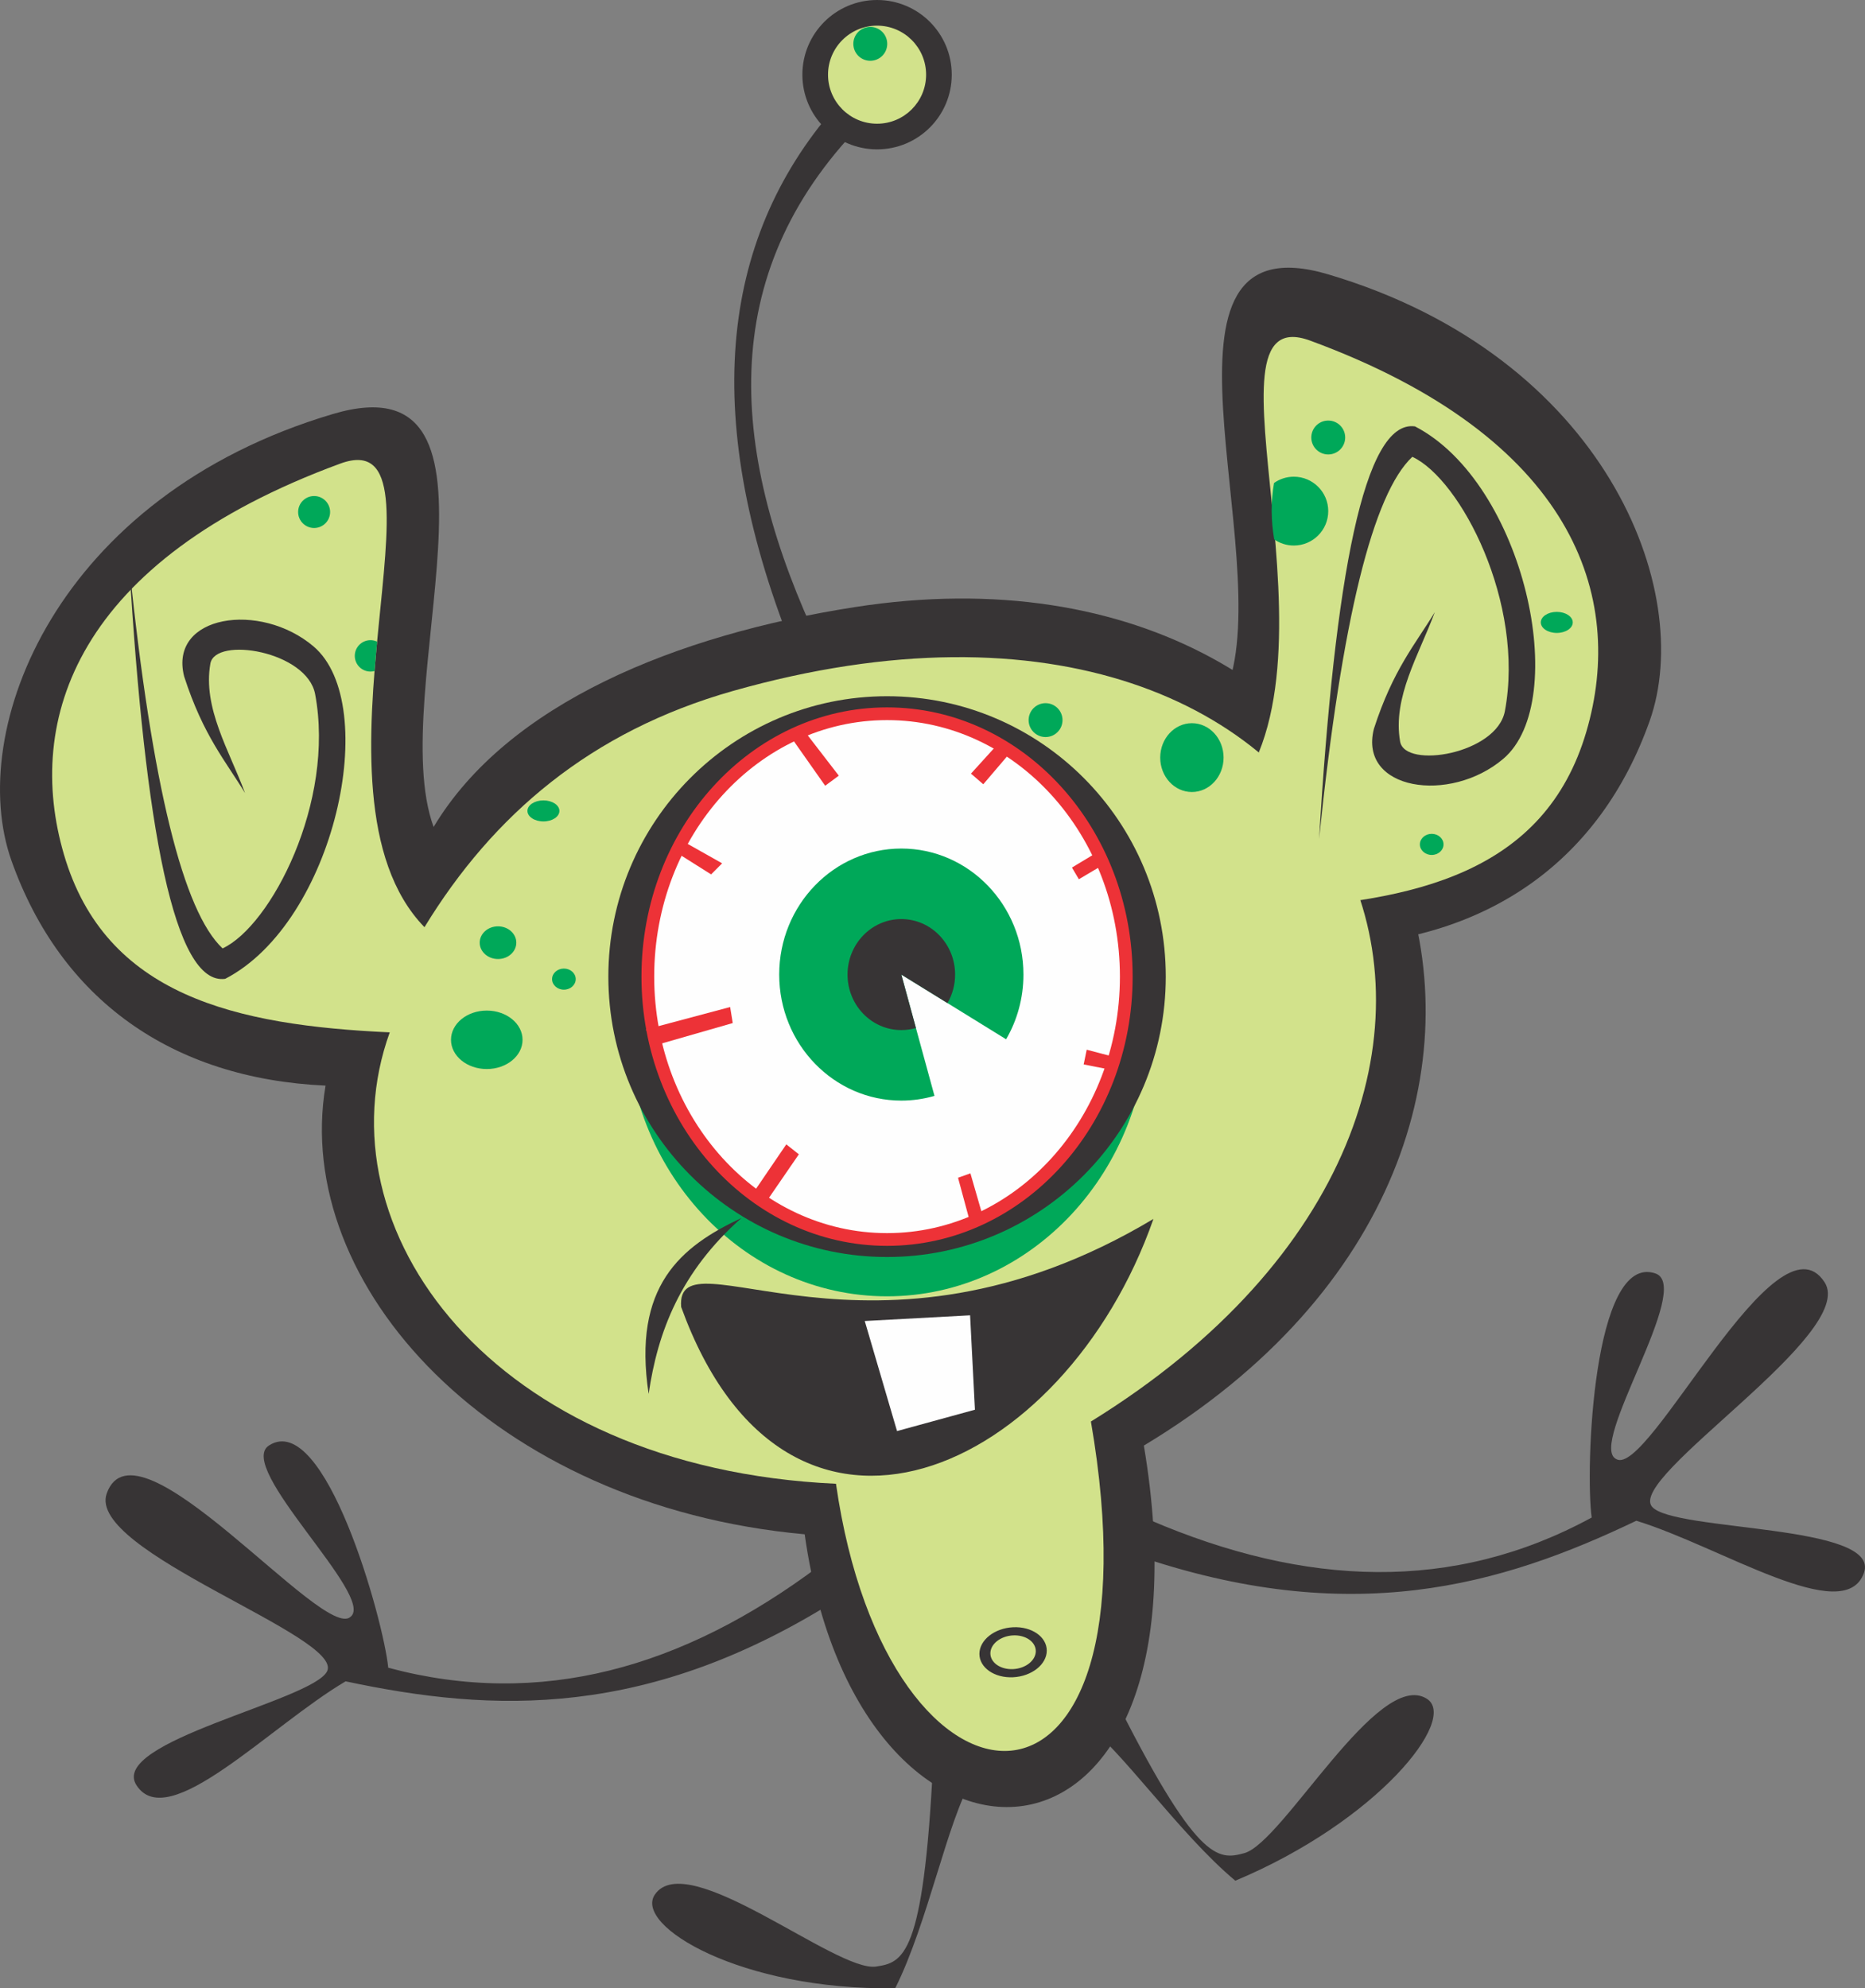 <?xml version="1.0" encoding="UTF-8"?>
<!DOCTYPE svg PUBLIC "-//W3C//DTD SVG 1.1//EN" "http://www.w3.org/Graphics/SVG/1.1/DTD/svg11.dtd">
<!-- Creator: CorelDRAW 2020 (64 Bit) -->
<svg xmlns="http://www.w3.org/2000/svg" xml:space="preserve" width="205.915mm" height="219.539mm" version="1.1" style="shape-rendering:geometricPrecision; text-rendering:geometricPrecision; image-rendering:optimizeQuality; fill-rule:evenodd; clip-rule:evenodd"
viewBox="0 0 47755 50914.8"
 xmlns:xlink="http://www.w3.org/1999/xlink"
 xmlns:xodm="http://www.corel.com/coreldraw/odm/2003">
 <rect x="0" y="0" width="47755" height="50914.8" fill="#808080" stroke="none"/>
 <defs>
  <style type="text/css">
   <![CDATA[
    .fil3 {fill:#FEFEFE}
    .fil0 {fill:#373435}
    .fil5 {fill:#ED3237}
    .fil1 {fill:#D2E28B}
    .fil2 {fill:#00A859}
    .fil6 {fill:#00A859}
    .fil4 {fill:#ED3237;fill-rule:nonzero}
   ]]>
  </style>
 </defs>
 <g id="Camada_x0020_1">
  <path class="fil0" d="M21708.5 3553.4c-3508.4,3915.9 -2927.2,8527.8 -487.2,13456.3 -201.2,127.9 -402.3,255.9 -603.5,383.8 -2648.9,-6134.5 -2322.2,-10815.9 469.8,-14293.2 207,151 414,302 620.9,453.1z"/>
  <circle class="fil0" cx="22458.1" cy="1912.5" r="1912.5"/>
  <circle class="fil1" cx="22458.1" cy="1912.5" r="1255.7"/>
  <circle class="fil2" cx="22284.3" cy="1122.9" r="434"/>
  <path class="fil0" d="M31431.5 17600.4c1259.9,-3444.4 -2423.3,-12059.2 2578.3,-10574.9 7087.1,2103.2 9417.1,8103.3 8229.3,11441.9 -1262.4,3548.4 -4094.9,5575.9 -8041,5756.4l-2766.6 -6623.4z"/>
  <path class="fil0" d="M27696.9 44061.1c973.6,676.7 2494.7,2898.1 3934.5,4098.5 3650.2,-1528.4 5715.3,-4143.9 4905.3,-4658.3 -1246.9,-792 -3685.7,3684.9 -4676.6,3952.8 -680.6,184 -1216.6,247.7 -3405.8,-4156.1 -252.5,254.4 -504.9,508.8 -757.4,763.2z"/>
  <path class="fil0" d="M20959.8 40113c-3472.5,2598.8 -7122,3638.4 -11018.4,2593 -121.7,-1228.5 -1623.3,-6601.9 -3051.3,-5693.5 -878.8,559.1 2737.3,3871.3 2086.9,4388.4 -688.6,653.7 -5488.4,-5294.6 -6244.7,-3155.8 -525.2,1485.2 6093.1,3662.4 5642.2,4553.7 -381.5,754.3 -5605,1797.6 -4879.1,2917.6 810.8,1250.9 3408,-1513 5354.4,-2662.3 3758.1,800.3 7762.1,993.8 12709,-2172.4 -256.2,-256.2 -343,-512.5 -599.2,-768.7z"/>
  <path class="fil0" d="M29437.7 38921.2c3984.9,1712.6 7776.4,1867.8 11319.2,-61.7 -169.6,-1222.8 30.7,-6798.5 1631.8,-6250 985.3,337.5 -1753.7,4405.1 -1000.3,4755.3 822.6,474.1 4094.6,-6433.4 5331.1,-4531.5 858.6,1320.8 -5065,4988.5 -4417.8,5749.3 547.6,643.8 5870.2,433.8 5427,1692.8 -495,1406.1 -3667.7,-672 -5829.2,-1333.2 -3465.8,1658.9 -7313,2785.4 -12864.1,866.9 189,-309.2 213.3,-578.6 402.3,-887.7z"/>
  <path class="fil0" d="M24889.8 45583.2c-621.7,1009.6 -1127.5,3654 -1967,5330 -3956.8,59.1 -6692.6,-1600.8 -6155.9,-2396.3 826.1,-1224.5 4648.8,1992 5664.1,1841.1 697.4,-103.6 1214.1,-259.6 1459.4,-5171.4 333.1,132.2 666.2,264.4 999.4,396.6z"/>
  <path class="fil0" d="M20604.9 39288.9c1378.8,9852.9 10656.2,9448 8684.6,-2271.8 12996.3,-7816.7 7172.1,-23748.5 -7410.3,-21469.6 -4553.3,711.6 -8875.8,2458.4 -10776.5,5628.9 -1259.9,-3444.4 2423.3,-12059.2 -2578.3,-10574.9 -7087.1,2103.2 -9417.1,8103.3 -8229.3,11441.9 1262.4,3548.4 4094.9,5575.9 8041,5756.4 -861.5,5100.2 4275.5,10764 12268.8,11489.1z"/>
  <path class="fil1" d="M31389.8 20592.6c3345.3,-3444.4 -917.3,-12999.9 2155.3,-11871.4 6768.4,2485.8 8088.6,6563.1 7074.8,10015.3 -1061.2,3613.7 -4395,4368.6 -8341.1,4549.2l-889 -2693.1z"/>
  <path class="fil1" d="M21406 37994.9c1321.5,9222.9 8445.7,9534 6527.9,-1594 13410.7,-8277.2 7168.1,-23342.5 -9173.1,-18705.5 -3629.3,1029.9 -6136.8,3170.3 -7891.9,6047.3 -3345.3,-3444.4 917.3,-12999.9 -2155.3,-11871.4 -6768.4,2485.8 -8088.6,6563.1 -7074.8,10015.3 1061.2,3613.7 4395,4368.6 8341.1,4549.2 -1815.2,5016.2 2572.7,11153.2 11426.2,11559z"/>
  <path class="fil2" d="M22713.9 18834.8c3690.7,0 6683.8,3215.3 6683.8,7180.1 0,3964.8 -2993.1,7180.1 -6683.8,7180.1 -3690.7,0 -6683.7,-3215.3 -6683.7,-7180.1 0,-3964.8 2993,-7180.1 6683.7,-7180.1z"/>
  <path class="fil0" d="M22713.9 17828.3c3940.8,0 7136.7,3215.3 7136.7,7180.1 0,3964.8 -3195.9,7180.1 -7136.7,7180.1 -3940.8,0 -7136.7,-3215.3 -7136.7,-7180.1 0,-3964.8 3195.9,-7180.1 7136.7,-7180.1z"/>
  <ellipse class="fil3" cx="22713.9" cy="25008.4" rx="6125.5" ry="6731.4"/>
  <g id="_2889736251216">
   <path class="fil4" d="M22713.9 18113.4l0.2 0 0 0.6c1739.5,0 3313.6,774 4451.9,2024.9 1134.5,1246.7 1836.4,2968.4 1836.5,4869.1l0.6 0 0 0.4 0 0.2 -0.6 0c-0,1900.8 -702,3622.6 -1836.6,4869.4 -1138.3,1250.9 -2712.2,2024.7 -4451.7,2024.8l0 0.6 -0.3 0 -0.2 0 0 -0.6c-1739.5,-0 -3313.6,-774 -4451.9,-2024.9 -1134.5,-1246.7 -1836.4,-2968.4 -1836.5,-4869.1l-0.6 0 0 -0.4 0 -0.2 0.6 0c0,-1900.8 702,-3622.6 1836.6,-4869.4 1138.3,-1250.9 2712.3,-2024.7 4451.7,-2024.8l0 -0.6 0.3 0zm0.2 326.6l0 0.6 -0.2 0 -0.3 0 0 -0.6c-1642.7,0.1 -3131.4,733.4 -4210,1918.7 -1082.5,1189.5 -1752.2,2833.5 -1752.2,4649.5l0.6 0 0 0.2 0 0.4 -0.6 0c0.1,1815.9 669.7,3459.7 1752.1,4649.2 1078.7,1185.4 2567.5,1918.8 4210.3,1918.8l0 -0.6 0.2 0 0.3 0 0 0.6c1642.7,-0.1 3131.4,-733.4 4210,-1918.7 1082.5,-1189.5 1752.2,-2833.5 1752.2,-4649.5l-0.6 0 0 -0.2 0 -0.4 0.6 0c-0.1,-1815.9 -669.7,-3459.7 -1752.1,-4649.2 -1078.7,-1185.4 -2567.5,-1918.8 -4210.3,-1918.8z"/>
   <polygon class="fil5" points="16833.7,26751.8 18762.6,26197.5 18696,25787.3 16534.3,26363.8 "/>
   <polygon class="fil5" points="20455.3,29558.6 20133.8,29303.7 19258.1,30589.6 19579.5,30833.5 "/>
   <polygon class="fil5" points="24531.3,30158.3 24848.5,30046.4 25158.9,31121.7 24848.5,31332.3 "/>
   <polygon class="fil5" points="28369.2,27379.2 27748.4,27257.3 27826,26880.4 28668.5,27102.1 "/>
   <polygon class="fil5" points="28279.5,22126.9 27625.4,22514.9 27448.1,22215.6 28146.4,21794.3 "/>
   <polygon class="fil5" points="25894.4,19242.1 25177.8,20082.9 24862.5,19810.6 25569.5,19031.9 "/>
   <polygon class="fil5" points="20594.3,18715.9 21478.2,19862.5 21129.4,20120.5 20221.7,18830.6 "/>
   <polygon class="fil5" points="17242.3,21781.4 18208.3,22390.7 18491,22107.3 17468.5,21531 "/>
  </g>
  <path class="fil6" d="M23079.1 21728.8c-1726.5,0 -3126.9,1445.1 -3126.9,3227.1 0,1782.1 1400.4,3227.2 3126.9,3227.2 294.4,0 579.2,-42.1 849.2,-120.7l-849.2 -3106.5 2683.4 1657.1c281.5,-484.5 443.6,-1051.2 443.6,-1657.1 0,-1782 -1400.5,-3227.1 -3127.1,-3227.1z"/>
  <path class="fil0" d="M23079.1 23534.7c-760.4,0 -1377.1,636.4 -1377.1,1421.3 0,784.9 616.7,1421.3 1377.1,1421.3 129.7,0 255.1,-18.6 374,-53.2l-374 -1368.1 1181.8 729.8c124,-213.4 195.4,-463 195.4,-729.8 0,-784.8 -616.8,-1421.3 -1377.2,-1421.3z"/>
  <g id="_2889736188624">
   <path class="fil0" d="M29534.9 31213c-2275.6,6512 -9379.3,9753.2 -12093.2,2254.4 -155.7,-2005.8 4869.9,2071.7 12093.2,-2254.4z"/>
   <path class="fil0" d="M16609.3 35694.2c-419.7,-2761.1 818.7,-3775.9 2376.6,-4504.8 -1562.4,1383.1 -2146.4,2916.8 -2376.6,4504.8z"/>
   <polygon class="fil3" points="22142.8,33827.4 22969.4,36645.6 24964.1,36098.8 24840.1,33681.3 "/>
  </g>
  <ellipse class="fil2" cx="30519.6" cy="19400.1" rx="811.2" ry="881.1"/>
  <circle class="fil2" cx="26772.6" cy="18440" r="434"/>
  <circle class="fil2" cx="8043.2" cy="13111.2" r="409.3"/>
  <ellipse class="fil2" cx="13914.8" cy="20765.2" rx="409.3" ry="269.5"/>
  <ellipse class="fil2" cx="12464.3" cy="26626.5" rx="916.1" ry="748.5"/>
  <ellipse class="fil2" cx="12751.9" cy="24139.3" rx="468.7" ry="418.5"/>
  <ellipse class="fil2" cx="14438.9" cy="25072.6" rx="302.8" ry="270.4"/>
  <path class="fil0" d="M6274.3 20308.7c-493.8,-818.2 -1065.8,-1461.9 -1559.6,-2988.6 -397.2,-1573 1945.5,-1930.1 3314.2,-766.6 1750.6,1488.1 544.5,7057.5 -2261.5,8511.4 -1305.4,184.9 -2053.6,-3874 -2456.1,-10565 584.3,5660.2 1386.7,8848.4 2387.8,9786 1236,-573 2888.2,-3746.7 2370,-6511.1 -206.3,-1100.6 -2558.1,-1487.5 -2682.6,-781.3 -200,1135.3 488,2231.2 887.6,3315.2z"/>
  <path class="fil0" d="M25941 41669.2c476.3,-23.3 862.5,244.9 862.5,598.4 0,353.5 -386.2,659.1 -862.5,682.1 -476.3,23.2 -862.5,-244.9 -862.5,-598.5 0,-353.5 386.2,-659.1 862.5,-682zm0 208.5c321.2,-15.7 581.6,165.1 581.6,403.5 0,238.4 -260.4,444.5 -581.6,460 -321.2,15.6 -581.6,-165.2 -581.6,-403.6 0,-238.4 260.4,-444.5 581.6,-459.9z"/>
  <path class="fil2" d="M9590.4 17183.6c20.2,-254 42.5,-505.5 65.9,-753.1 -51.6,-24.1 -109.1,-37.6 -169.8,-37.6 -221.9,0 -402,180.1 -402,402 0,222.1 180.1,402.1 402,402.1 35.9,0 70.7,-4.7 103.9,-13.5z"/>
  <path class="fil0" d="M36739.2 15675c-493.8,818.2 -1065.8,1461.9 -1559.6,2988.6 -397.2,1573 1945.5,1930.1 3314.2,766.6 1750.6,-1488.1 544.5,-7057.5 -2261.5,-8511.4 -1305.4,-184.9 -2053.6,3874 -2456.1,10565 584.3,-5660.2 1386.7,-8848.4 2387.8,-9786 1236,573 2888.2,3746.7 2370,6511.1 -206.3,1100.6 -2558.1,1487.5 -2682.6,781.3 -200,-1135.3 488,-2231.2 887.6,-3315.2z"/>
  <circle class="fil2" cx="34010.7" cy="11203.1" r="434"/>
  <ellipse class="fil2" cx="36660.2" cy="21622.6" rx="302.8" ry="270.4"/>
  <path class="fil2" d="M32622.7 12367.7c-83.7,477 -77.3,967 4.5,1444.5 142.5,99.1 315.6,157.3 502.4,157.3 486.7,0 881.2,-394.5 881.2,-881.2 0,-486.5 -394.5,-881.1 -881.2,-881.1 -188.7,0 -363.5,59.4 -506.8,160.5z"/>
  <ellipse class="fil2" cx="39862.8" cy="15938.1" rx="409.3" ry="269.5"/>
 </g>
</svg>
